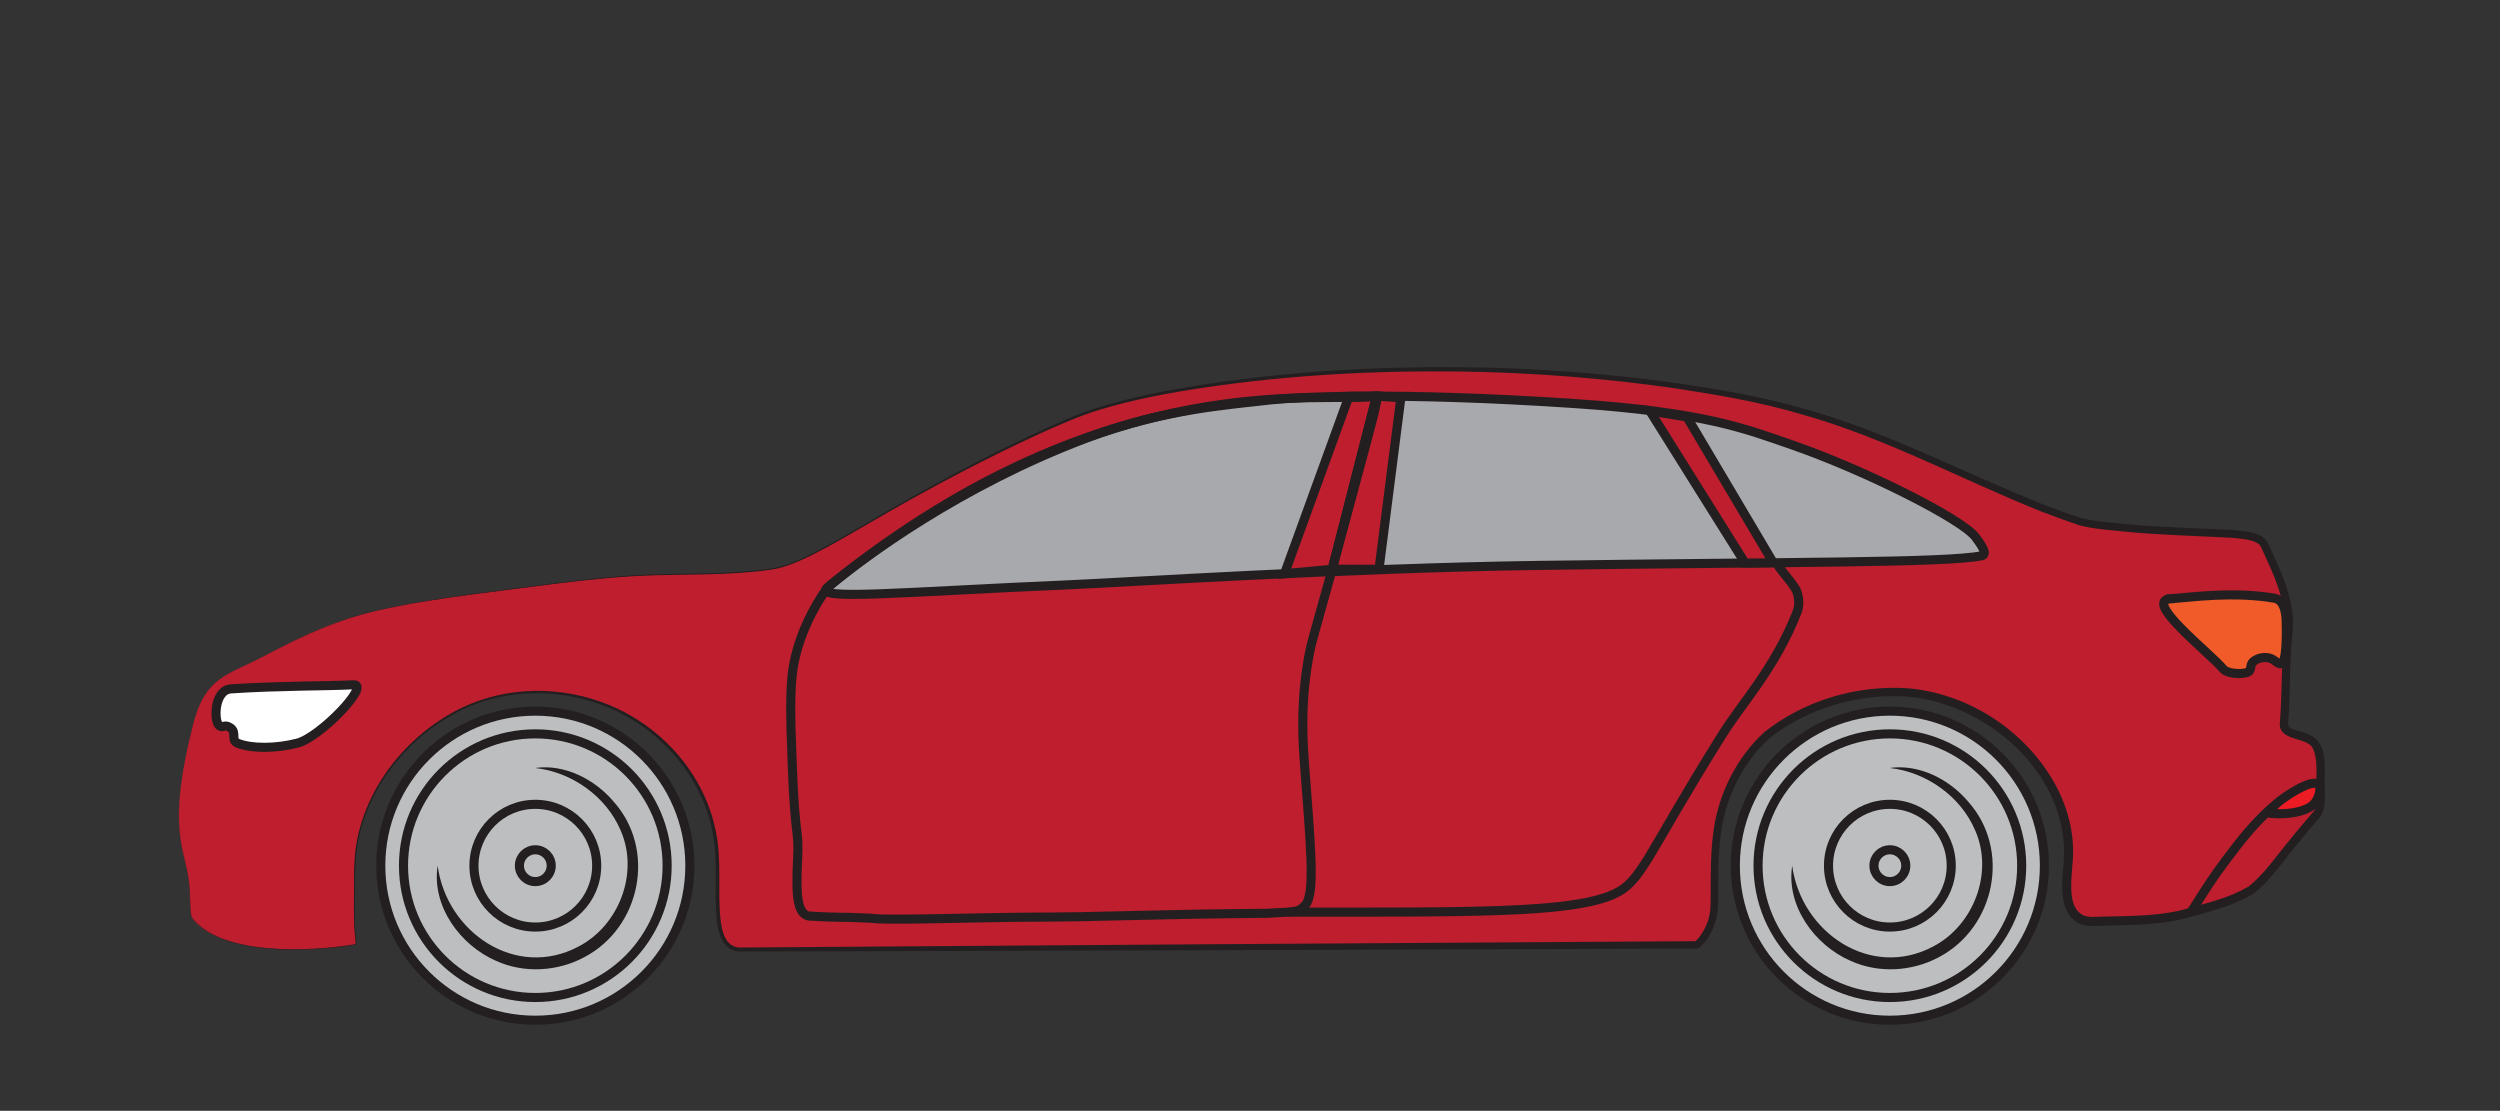 <?xml version="1.0" encoding="UTF-8"?>
<svg xmlns="http://www.w3.org/2000/svg" viewBox="0 0 550 244.37">
  <rect x="0" y="0" width="550" height="244.37" fill="#333333" stroke="none"/>
  <defs>
    <style>
      .cls-1 {
        fill: #fff;
      }

      .cls-1, .cls-2, .cls-3, .cls-4, .cls-5, .cls-6, .cls-7 {
        stroke: #231f20;
        stroke-miterlimit: 10;
        stroke-width: 2px;
      }

      .cls-2 {
        fill: #bcbec0;
      }

      .cls-3, .cls-8 {
        fill: #be1e2d;
      }

      .cls-4 {
        fill: #f15a29;
      }

      .cls-5 {
        fill: none;
      }

      .cls-9 {
        fill: #231f20;
      }

      .cls-9, .cls-8 {
        stroke-width: 0px;
      }

      .cls-6 {
        fill: #ed1c24;
      }

      .cls-7 {
        fill: #a7a9ac;
      }
    </style>
  </defs>
  <g id="wheels">
    <circle class="cls-2" cx="117.77" cy="190.45" r="34"/>
    <circle class="cls-5" cx="117.77" cy="190.45" r="29"/>
    <path class="cls-9" d="m117.77,168.95c6.44-.9,13.09,2.5,17.22,7.4,9.46,10.55,5.99,27.7-6.44,34.23-5.91,3.18-13.28,3.6-19.41.81-7.92-3.43-14.23-12.1-12.86-20.93,1.97,14.66,17.24,25.1,31.01,17.77,8.9-4.63,13.33-16.18,9.28-25.47-3.16-7.52-10.74-12.9-18.79-13.8h0Z"/>
    <circle class="cls-5" cx="117.77" cy="190.45" r="13.5"/>
    <circle class="cls-5" cx="117.77" cy="190.45" r="3.5"/>
    <circle class="cls-2" cx="415.77" cy="190.45" r="34"/>
    <circle class="cls-5" cx="415.77" cy="190.45" r="29"/>
    <path class="cls-9" d="m415.77,168.95c6.44-.9,13.09,2.5,17.22,7.4,9.46,10.55,5.99,27.7-6.44,34.23-5.91,3.18-13.28,3.6-19.41.81-7.92-3.43-14.23-12.1-12.86-20.93,1.97,14.66,17.24,25.1,31.01,17.77,8.9-4.63,13.33-16.18,9.28-25.47-3.16-7.52-10.74-12.9-18.79-13.8h0Z"/>
    <circle class="cls-5" cx="415.77" cy="190.45" r="13.5"/>
    <circle class="cls-5" cx="415.77" cy="190.45" r="3.5"/>
  </g>
  <g id="car-outline">
    <g>
      <path class="cls-8" d="m78.02,207.84c.7-.14-.06-.49-.09-7.73-.01-3.87.08-8.18.1-8.77.01-.64.03-1.04.03-1.15.33-17.76,17.21-38,39.9-38s39.9,17.01,39.9,38c0,10-.72,18.7,5.03,18.7,43.93.04,198-.74,210.29-1.03.43-.01,3.96-3.46,3.96-8.95,0-4.64.08-8.16.09-8.47.2-7.08.72-16.68,9.53-26.84,3.81-4.39,15.41-11.22,29.25-11.42,21.65-.32,41.08,18.96,38.94,38-1.09,9.67.97,12.71,6,12.52,9.05-.35,13.59.01,20.56-1.9,6.39-1.75,9.59-2.63,13.55-4.87,2.92-1.65,9.13-10.72,14.53-16.64,1.23-1.35.88-4.5.9-6.76.05-4.34.05-6.55-.78-8.19-1.76-3.51-7.59-1.82-7.26-5.37.57-6.16.16-10.97,1.06-20.9.58-6.37-3.82-14.77-5.42-18.29-1.13-2.49-7.61-2.37-15.68-2.71-15.97-.68-23.43-1.85-24.58-2.23-24.58-8.03-43.76-21.82-76.26-27.87-61.84-11.52-121.66-3.36-141.48,3.43-7.42,2.54-25.98,11.08-48.97,24.57-11.87,6.97-17.27,9.74-22.06,10.32-17.13,2.06-20.65-.26-46.19,2.97-39.29,4.96-45.42,5.77-64.65,16-8,4.26-13.03,4.45-15.74,15.1-5.88,23.11-1.84,27.34-.97,34.34.56,4.47-.08,7.38.97,8.63,7.43,8.83,30.06,6.58,35.51,5.52Z"/>
      <path class="cls-9" d="m78.01,207.76c.22-.03.23-.16.23-.35,0-.19-.03-.39-.05-.58,0,0-.12-1.18-.12-1.18-.34-3.65-.19-8.14-.17-11.84-.05-3.1.11-6.39.74-9.44,2.62-12.44,11.61-23.19,22.98-28.68,10.05-4.83,22.11-4.83,32.38-.6,11.78,4.83,21.18,15.5,23.54,28.12,1.26,6.31.31,12.71.96,18.91.3,2.87,1.14,6.54,4.67,6.33,61.42-.45,137.37-.96,198.83-1.32,0,0,9.47-.06,9.47-.06,0,0,1.18,0,1.18,0h.3s.42-.02.07,0c1.32-1.2,2.78-3.79,3.1-5.96.28-1.24.21-3.29.23-4.57-.01-4.66,0-9.67.7-14.3,1.22-7.96,5.1-15.66,11.04-21.12,8.82-7.03,20.38-10.44,31.63-9.7,12.91,1.11,24.99,8.75,31.68,19.84,3.33,5.53,5.21,12.12,4.56,18.67-.29,4.26-1.56,12.2,4.83,11.78,0,0,2.36-.07,2.36-.07,6.28-.16,12.5-.08,18.55-1.89,4.52-1.25,9.05-2.37,13.04-4.75,3.47-2.78,6.23-6.93,9.15-10.39,1.66-2.13,3.49-4.15,5.22-6.23.73-1.6.44-3.44.47-5.36-.02-2.78.43-6.39-.95-8.71-1.55-2.16-7.33-1.32-7.07-5.27.42-4.92.35-9.83.63-14.78.07-3.07.73-6.28.38-9.29-.58-4.54-2.51-8.95-4.46-13.13-.15-.36-.6-1.26-.75-1.62-.08-.17-.13-.2-.19-.32-1.56-1.34-3.99-1.34-6.08-1.58-7.87-.44-15.77-.6-23.64-1.36-3.35-.38-6.77-.53-10.14-1.44-2.15-.73-6.19-2.19-8.38-3.05-17.56-7.04-34.27-16.19-52.55-21.31-9.06-2.7-18.39-4.27-27.71-5.71-15.52-2.24-31.44-3.49-47.09-3.71-18.89-.27-37.88.75-56.58,3.52-7.77,1.17-15.56,2.59-23.09,4.89-4.53,1.35-8.84,3.33-13.15,5.25-11.47,5.25-22.64,11.17-33.6,17.42-5.48,3.13-10.87,6.44-16.52,9.28-2.83,1.39-5.75,2.72-8.91,3.22-9.41,1.35-18.92.93-28.37,1.34-11.25.46-26.4,2.76-37.63,4.14-6.25.86-12.51,1.75-18.68,3.08-12.57,2.38-23.55,8.8-34.87,14.39-5.98,3-7.6,9.93-8.83,15.95-1.3,6.16-2.38,12.47-1.8,18.77.39,4.73,2.28,9.22,2.26,14,.06,1.39-.05,3.37.38,4.69,6.2,8.76,26.2,7.64,35.8,6.07h0Zm.03.15c-9.92,1.6-29.76,2.57-35.91-6.19-.51-1.29-.25-3.37-.38-4.72.03-4.78-1.86-9.27-2.23-14-.56-6.32.53-12.63,1.84-18.78,1.26-6.02,2.81-12.97,8.82-15.97,11.33-5.62,22.28-12.06,34.87-14.46,6.17-1.35,12.43-2.25,18.68-3.12,11.34-1.44,26.44-3.71,37.64-4.21,9.46-.43,18.95-.03,28.34-1.39,3.1-.5,6.01-1.83,8.82-3.22,5.63-2.85,11.01-6.15,16.48-9.31,10.94-6.31,22.08-12.29,33.54-17.6,4.31-1.95,8.64-3.96,13.19-5.34,7.55-2.34,15.36-3.81,23.16-5.02,18.73-2.87,37.76-3.98,56.69-3.8,15.69.14,31.69,1.32,47.25,3.5,9.39,1.4,18.79,2.94,27.91,5.61,18.34,5.03,35.18,14.13,52.77,21.09,0,0,4.41,1.65,4.41,1.65,0,0,2.23.76,2.23.76l1.11.38s.56.19.56.19c3.11.8,6.48.98,9.77,1.33,7.85.74,15.74.88,23.62,1.31,1.6.14,3.21.26,4.86.76,1.06.24,2.32.98,2.86,2.14,0,0,.25.53.25.53,0,0,.5,1.07.5,1.07,2.04,4.37,4,8.77,4.64,13.66.39,3.28-.28,6.37-.35,9.6-.17,3.14-.21,6.27-.3,9.45-.05,1.59-.13,3.18-.26,4.77-.08.89-.05,1.11.27,1.43.33.31,1.04.55,1.78.75.74.21,1.55.42,2.36.77,1.67.59,3.13,2.45,3.32,4.21.46,2.42.24,4.88.28,7.26,0,1.93.29,4.32-.7,6.3-.11.23-.31.47-.47.66-1.71,1.89-3.31,3.85-4.91,5.84-3.19,3.7-5.64,7.77-9.61,10.84-4.17,2.52-8.96,3.72-13.54,5-6.13,1.86-12.69,1.83-19,2,0,0-2.37.08-2.37.08-5.72.33-7.27-4.42-7.14-9.15-.01-1.63.17-3.26.31-4.82,1.54-18.91-16.44-34.99-34.44-36.5-10.68-.74-21.93,2.53-30.35,9.22-5.65,5.21-9.32,12.49-10.5,20.05-.68,4.42-.69,9.51-.71,14.05,0,0-.03,2.36-.03,2.36-.04,3.38-1.26,6.76-3.69,9.17-.22.17-.24.28-.78.53-.54.12-.32.03-.51.06h-.3s-1.18,0-1.18,0c0,0-9.47.03-9.47.03-61.49.23-137.42.47-198.87.62-4.02.17-5.23-3.78-5.5-7.12-.62-6.36.35-12.71-.86-18.86-2.27-12.41-11.46-22.92-23.02-27.72-10.11-4.22-22.03-4.27-31.97.45-11.3,5.39-20.26,16.02-22.91,28.34-.61,3.04-.82,6.3-.78,9.39-.02,3.68-.22,8.17.12,11.82,0,0,.11,1.18.11,1.18.02.31.1.61,0,.92-.07.13-.21.15-.3.18h0Z"/>
    </g>
    <path class="cls-6" d="m482.03,200.67c4.82-7.72,6.53-9.99,9.81-14.25,3.98-5.17,6.79-7.66,7.97-8.72.8-.71,1.27-1.13,1.99-1.68,2.39-1.81,6.99-4.58,8.23-3.44.75.7.2,2.79-.77,4.06-1.65,2.15-7.03,2.79-10.66,2.16"/>
    <path class="cls-7" d="m182.06,129.23c8-6.65,29.16-22.39,57.1-32.9,16.95-6.38,31.22-7.26,40.06-8.32,5.41-.65,27.9-1.87,67.16.77,28.71,1.94,37.55,5.52,47.88,9.1,15.82,5.47,37.48,16.33,40.38,20.32.82,1.13,2.87,3.75,1.35,4.06-7.74,1.61-42.45,1.35-97.55,2.13-42.32.59-90.94,3.74-103.16,4.26-36.58,1.55-56.81,3.56-53.23.58Z"/>
    <polygon class="cls-3" points="282.59 126.21 296.77 87.18 302.84 87.15 293.09 125.23 282.59 126.21"/>
    <polygon class="cls-3" points="303.38 125.23 308.19 87.51 302.84 87.15 293.09 125.23 303.38 125.23"/>
    <polygon class="cls-3" points="390.13 123.81 371.13 91.74 362.96 90.4 383.93 123.88 390.13 123.81"/>
    <path class="cls-1" d="m50.84,151.55c-3.74.24-3.82,6.95-2.65,8.06.83.79,1.07-.5,2.52.52,1.49,1.05-.09,2.73,1.68,3.42,2.97,1.16,8.26,1.16,13.03-.06,5.04-1.29,16.26-13.04,12.32-12.84-6.21.32-16,.19-26.9.9Z"/>
    <path class="cls-4" d="m477.51,131.73c-6.2.42,8.61,11.87,11.65,15.5.67.8,3.32,1.22,5.03.77,1.47-.39.54-1.57,1.55-2.45,1.15-1.01,3.21-1.21,4.39-.39,1.77,1.25,1.33.8,1.77.85.64.08,1.25-2.76,1.06-9.37-.03-1.01-.17-4.62-2.58-5.03-9.13-1.56-18.15-.21-22.87.11Z"/>
    <path class="cls-5" d="m183.33,128.2c-.9.72-1.68,1.6-2.31,2.56-3.62,5.54-5.24,10.41-6.05,13.75-1.3,5.34-1.14,11.73-.65,24.52.61,15.87,1.47,13.2,1.16,19.87-.33,7-.38,12.45,2.7,12.64,6.06.39,6.72.13,13.18.46,2.42.12-.49.48,27.34-.12,10.84-.23,9.46.08,30.9-.47,19.81-.5,28.17-.43,29.03-.48,6.25-.41,6.85,0,8.55-1.83,2.34-2.51,1-14.67-.22-31.37-.48-6.57-.75-14.39,1.16-24.26.44-2.25.51-2.14,4.52-16.65.13-.45,1.91-6.96,5.42-20,3.32-12.34,5.43-19.82,4.77-19.69-10.34,1.91-58.78-7.73-119.51,41.06Z"/>
    <path class="cls-5" d="m283.49,200.67c39.98,0,62.02.27,71.41-3.89,6.36-2.82,6.96-7.94,24.1-35.32,4.2-6.71,11.65-14.68,16.35-26.81.95-2.46-.19-4.84-.19-4.84-1.5-2.58-3.77-4.58-4.25-6"/>
  </g>
</svg>